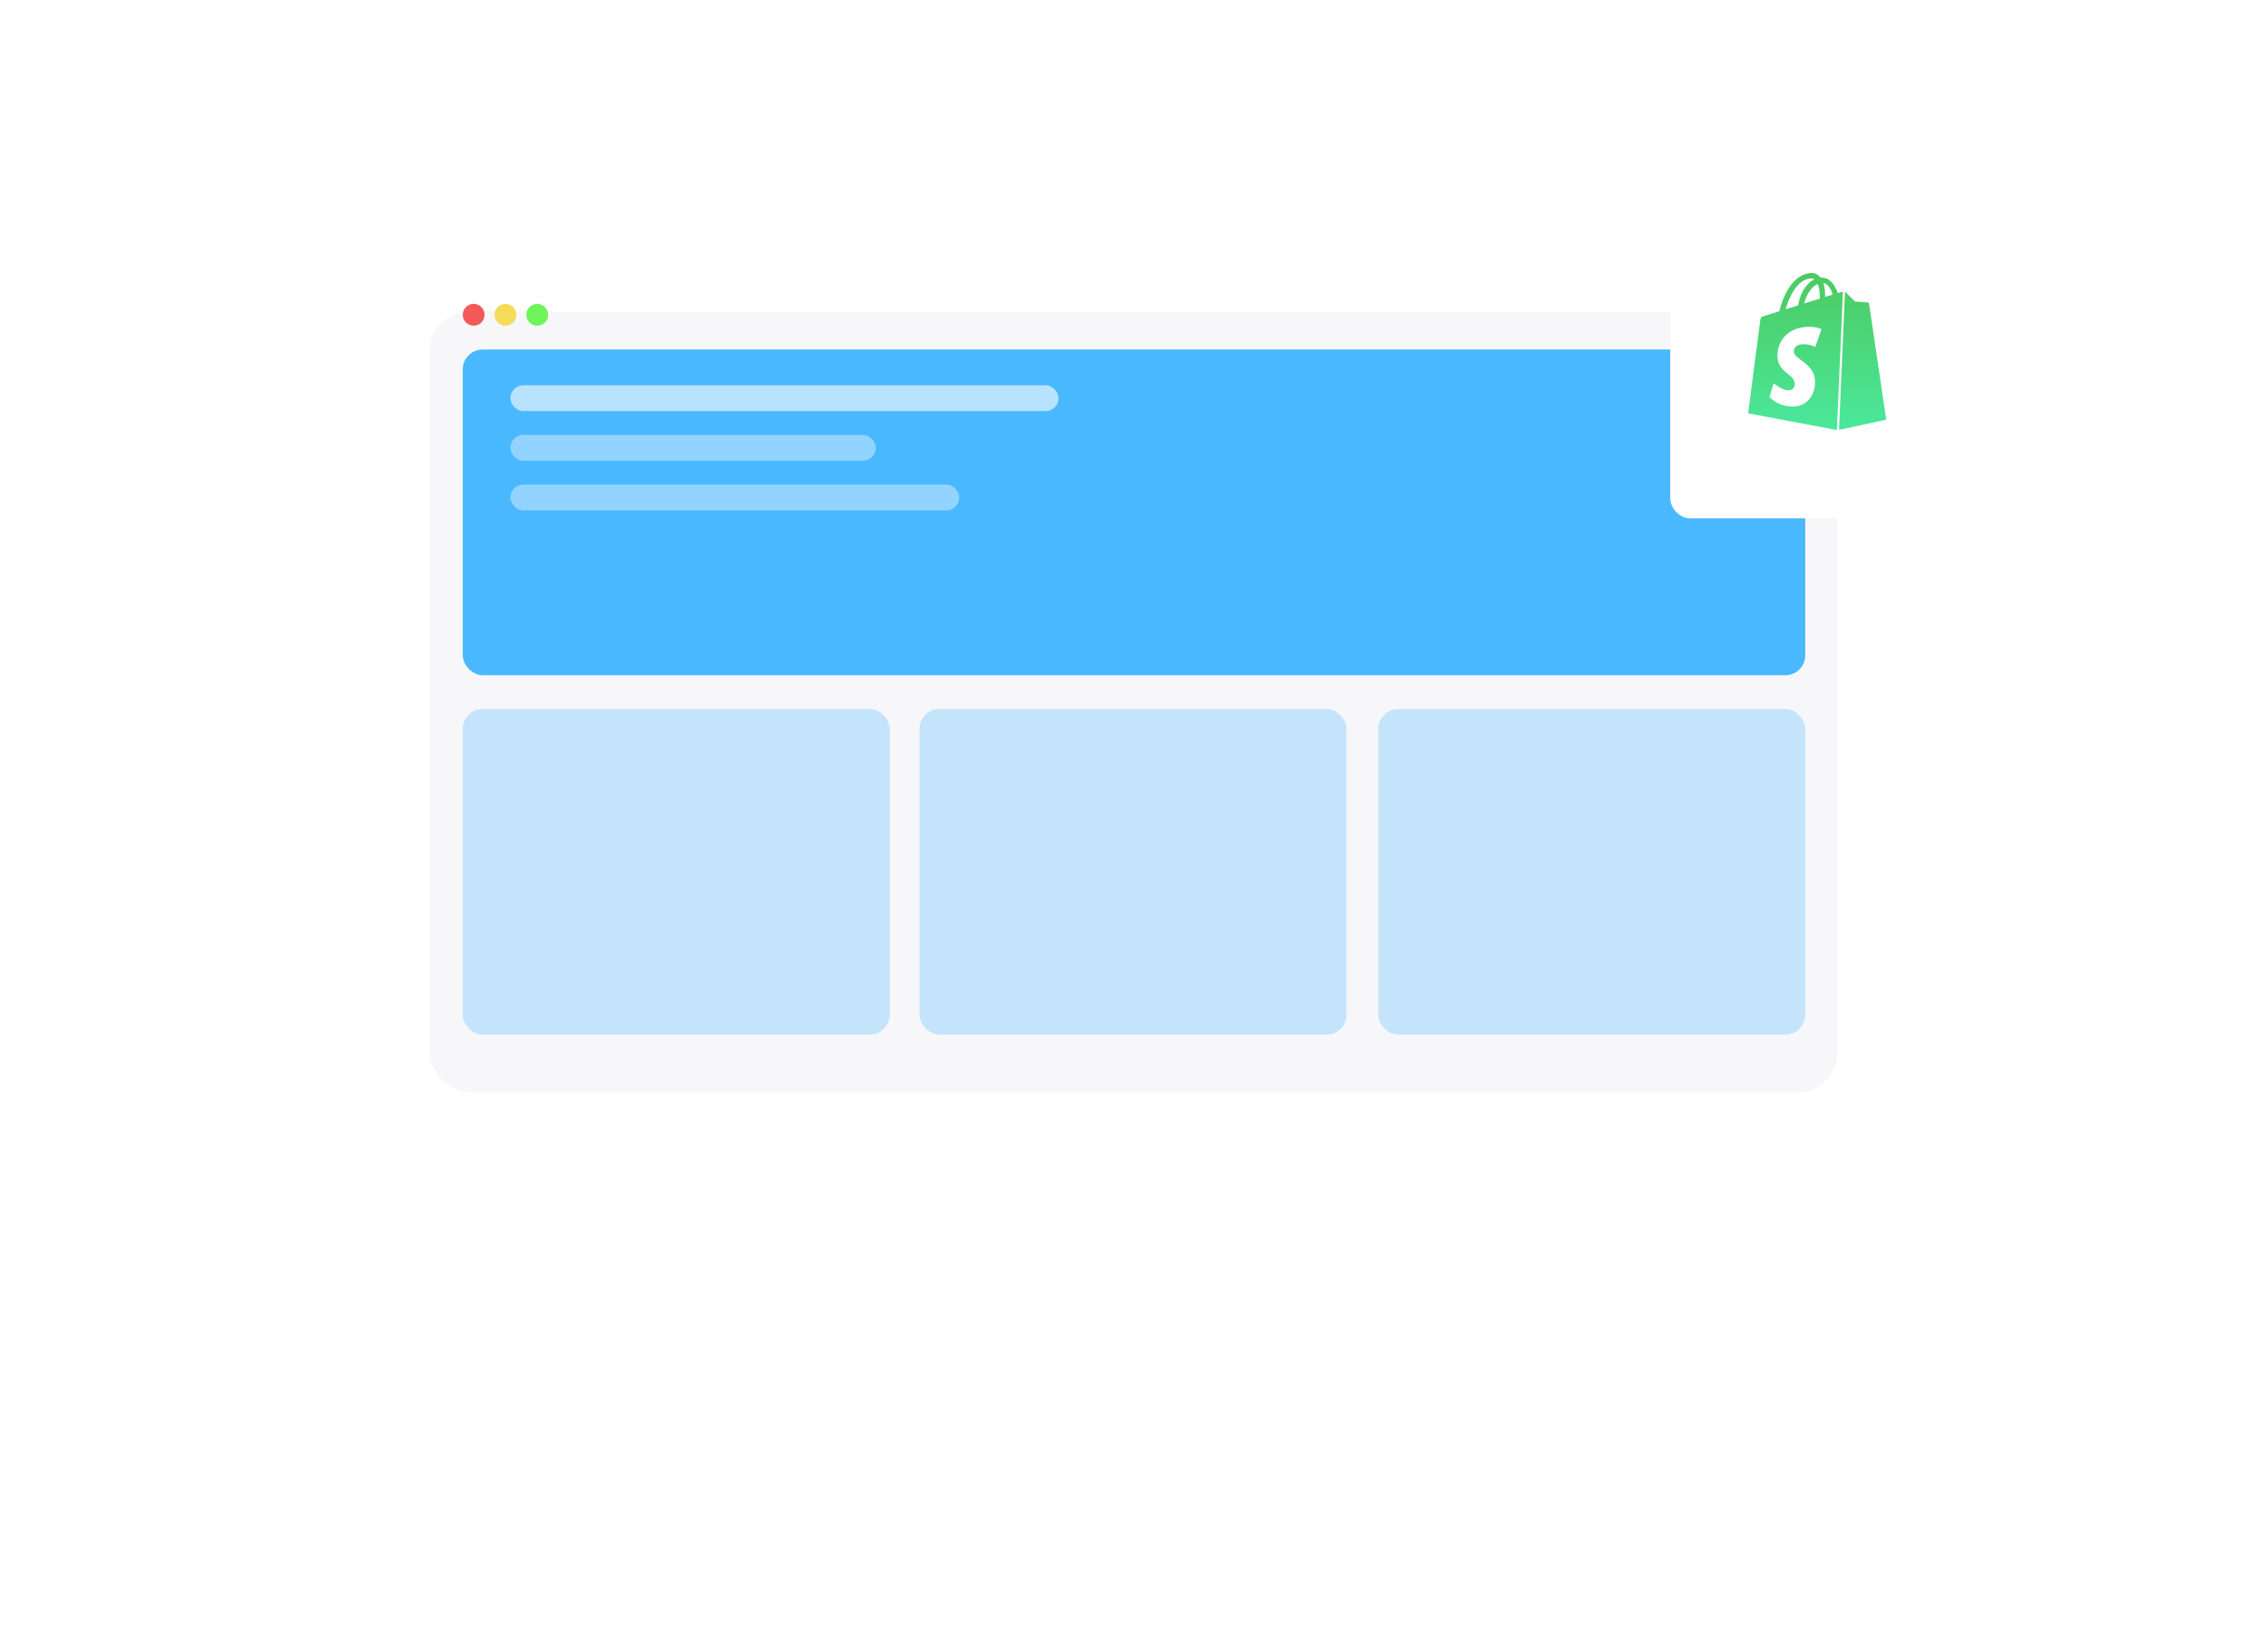 <svg width="1142" height="827" viewBox="0 0 1142 827" fill="none" xmlns="http://www.w3.org/2000/svg">
<circle opacity="0.1" cx="265" cy="282" r="8" fill="#713BDB"/>
<g filter="url(#filter0_d)">
<rect x="200" y="140" width="741.5" height="427" rx="20" fill="white"/>
</g>
<g filter="url(#filter1_f)">
<rect x="216.32" y="156.847" width="708.86" height="393.307" rx="20" fill="#F4F5F9" fill-opacity="0.76"/>
</g>
<rect x="233" y="176" width="676" height="164" rx="10" fill="#4AB8FF"/>
<rect opacity="0.3" x="233" y="357" width="215" height="164" rx="10" fill="#4AB8FF"/>
<rect opacity="0.3" x="694" y="357" width="215" height="164" rx="10" fill="#4AB8FF"/>
<rect opacity="0.3" x="463" y="357" width="215" height="164" rx="10" fill="#4AB8FF"/>
<rect opacity="0.6" x="257" y="194" width="276" height="13" rx="6.5" fill="white"/>
<rect opacity="0.4" x="257" y="219" width="184" height="13" rx="6.5" fill="white"/>
<rect opacity="0.4" x="257" y="244" width="226" height="13" rx="6.5" fill="white"/>
<g filter="url(#filter2_d)">
<rect x="841" y="104" width="147" height="147" rx="10" fill="white"/>
</g>
<path d="M925.997 216.472L949.763 211.322C949.763 211.322 941.191 153.296 941.12 152.911C941.049 152.532 940.74 152.275 940.422 152.275C940.104 152.275 934.067 151.829 934.067 151.829C934.067 151.829 929.875 147.638 929.367 147.192C929.248 147.064 929.116 147.002 928.987 146.936L925.997 216.472ZM927.967 146.812C927.897 146.812 927.777 146.874 927.715 146.874C927.645 146.874 926.757 147.134 925.361 147.572C923.957 143.513 921.479 139.763 917.098 139.763H916.718C915.442 138.169 913.922 137.471 912.584 137.471C902.355 137.471 897.452 150.244 895.933 156.723C891.993 157.938 889.14 158.825 888.809 158.954C886.583 159.651 886.526 159.713 886.274 161.815C886.022 163.335 880.236 208.142 880.236 208.142L924.92 216.529L927.967 146.812ZM916.329 149.921V150.372C913.86 151.136 911.126 151.962 908.454 152.788C909.983 146.945 912.836 144.078 915.313 142.996C915.958 144.652 916.329 146.874 916.329 149.921ZM912.266 140.205C912.708 140.205 913.154 140.328 913.604 140.655C910.371 142.175 906.807 146.052 905.341 153.808C903.271 154.47 901.194 155.106 899.109 155.716C900.827 149.802 904.961 140.205 912.266 140.205ZM914.041 174.708C914.041 174.708 911.374 173.316 908.203 173.316C903.433 173.316 903.243 176.302 903.243 177.066C903.243 181.134 913.922 182.72 913.922 192.317C913.922 199.878 909.152 204.71 902.673 204.71C894.917 204.71 890.978 199.878 890.978 199.878L893.076 193.015C893.076 193.015 897.148 196.513 900.571 196.513C900.982 196.529 901.392 196.463 901.777 196.317C902.162 196.172 902.513 195.95 902.811 195.666C903.108 195.381 903.345 195.04 903.507 194.662C903.669 194.284 903.754 193.877 903.755 193.465C903.755 188.126 894.984 187.865 894.984 179.102C894.984 171.731 900.261 164.549 911.003 164.549C915.137 164.549 917.164 165.751 917.164 165.751L914.041 174.708ZM918.114 142.55C920.401 142.815 921.868 145.412 922.813 148.34C921.673 148.724 920.397 149.104 919.001 149.546V148.72C919.001 146.242 918.683 144.206 918.114 142.55Z" fill="url(#paint0_linear)"/>
<circle cx="238.5" cy="158.5" r="5.5" fill="#F45959"/>
<circle cx="254.5" cy="158.5" r="5.5" fill="#F4DB59"/>
<circle cx="270.5" cy="158.5" r="5.5" fill="#6EF459"/>
<defs>
<filter id="filter0_d" x="0" y="0" width="1141.5" height="827" filterUnits="userSpaceOnUse" color-interpolation-filters="sRGB">
<feFlood flood-opacity="0" result="BackgroundImageFix"/>
<feColorMatrix in="SourceAlpha" type="matrix" values="0 0 0 0 0 0 0 0 0 0 0 0 0 0 0 0 0 0 127 0"/>
<feOffset dy="60"/>
<feGaussianBlur stdDeviation="100"/>
<feColorMatrix type="matrix" values="0 0 0 0 0 0 0 0 0 0 0 0 0 0 0 0 0 0 0.02 0"/>
<feBlend mode="normal" in2="BackgroundImageFix" result="effect1_dropShadow"/>
<feBlend mode="normal" in="SourceGraphic" in2="effect1_dropShadow" result="shape"/>
</filter>
<filter id="filter1_f" x="206.32" y="146.847" width="728.86" height="413.307" filterUnits="userSpaceOnUse" color-interpolation-filters="sRGB">
<feFlood flood-opacity="0" result="BackgroundImageFix"/>
<feBlend mode="normal" in="SourceGraphic" in2="BackgroundImageFix" result="shape"/>
<feGaussianBlur stdDeviation="5" result="effect1_foregroundBlur"/>
</filter>
<filter id="filter2_d" x="801" y="74" width="227" height="227" filterUnits="userSpaceOnUse" color-interpolation-filters="sRGB">
<feFlood flood-opacity="0" result="BackgroundImageFix"/>
<feColorMatrix in="SourceAlpha" type="matrix" values="0 0 0 0 0 0 0 0 0 0 0 0 0 0 0 0 0 0 127 0"/>
<feOffset dy="10"/>
<feGaussianBlur stdDeviation="20"/>
<feColorMatrix type="matrix" values="0 0 0 0 0 0 0 0 0 0 0 0 0 0 0 0 0 0 0.05 0"/>
<feBlend mode="normal" in2="BackgroundImageFix" result="effect1_dropShadow"/>
<feBlend mode="normal" in="SourceGraphic" in2="effect1_dropShadow" result="shape"/>
</filter>
<linearGradient id="paint0_linear" x1="915" y1="137.471" x2="915" y2="216.529" gradientUnits="userSpaceOnUse">
<stop stop-color="#4DCA61"/>
<stop offset="1" stop-color="#4AE89C"/>
</linearGradient>
</defs>
</svg>
